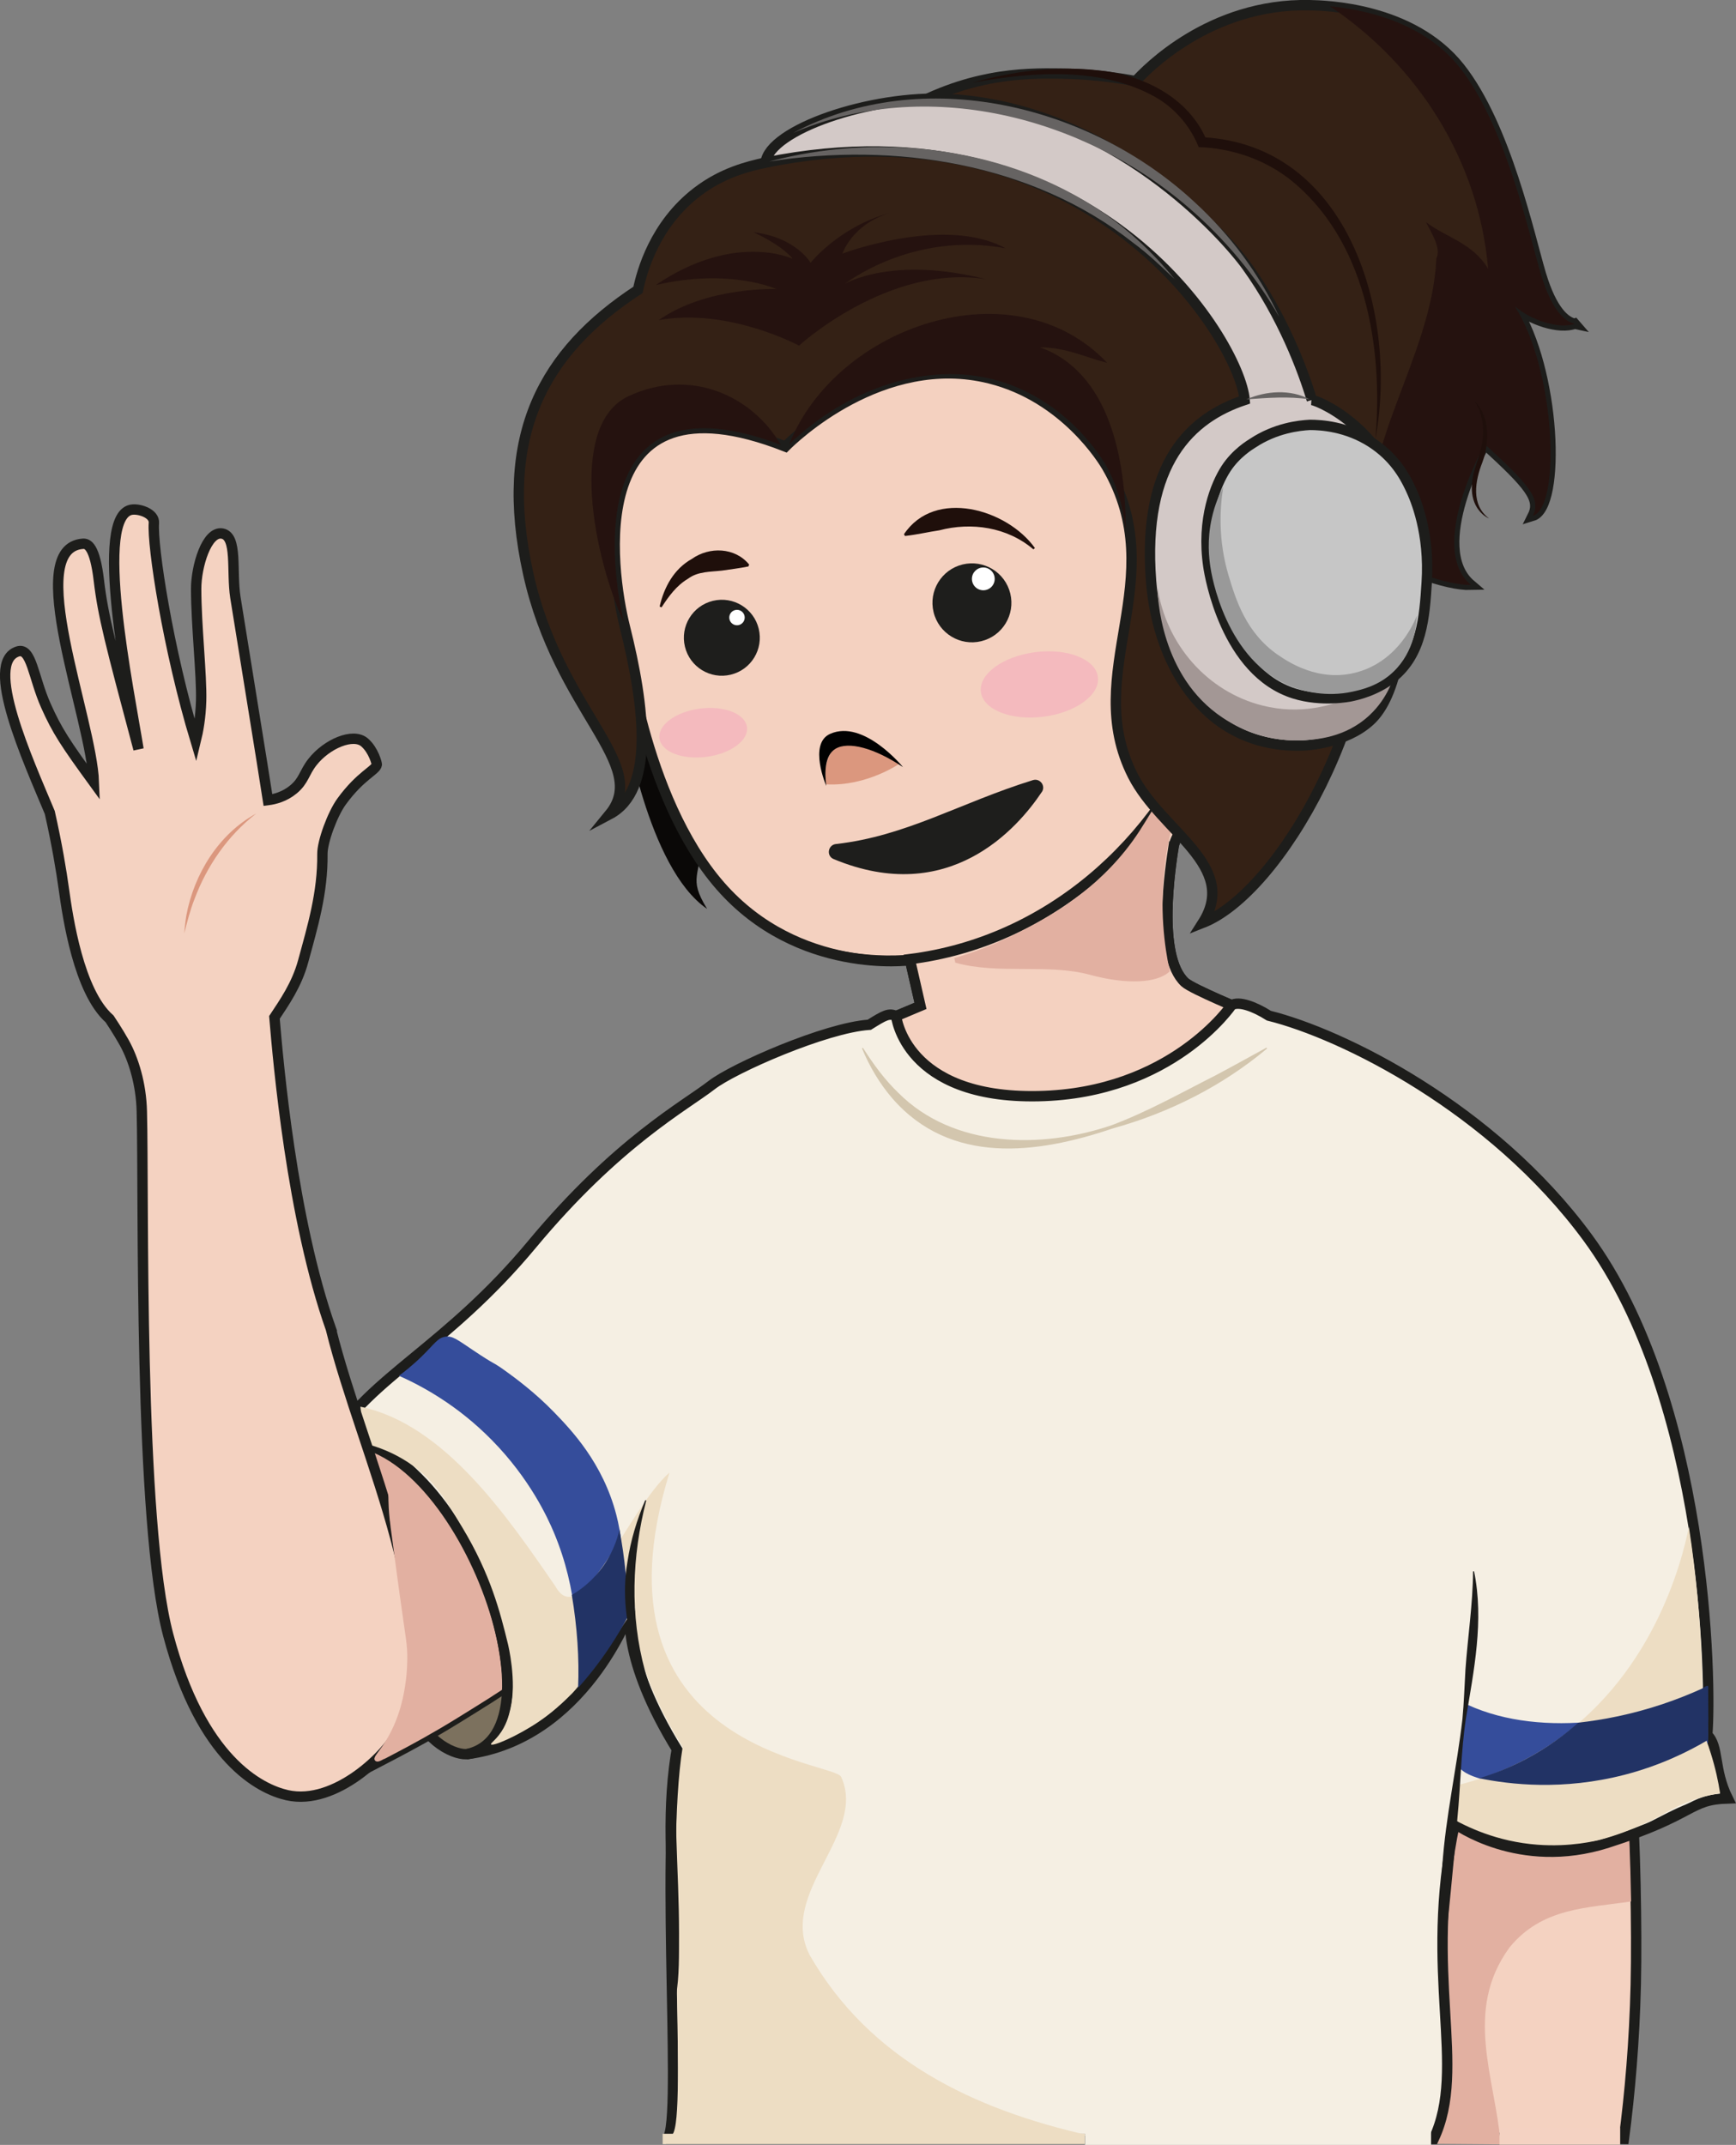 <?xml version="1.0" encoding="UTF-8"?>
<svg id="Capa_2" data-name="Capa 2" xmlns="http://www.w3.org/2000/svg" viewBox="0 0 335.14 413.95">
  <rect x="0" y="0" width="335.14" height="413.95" fill="#808080" stroke="none"/>
  <defs>
    <style>
      .cls-1 {
        fill: #7c715e;
      }

      .cls-1, .cls-2, .cls-3, .cls-4, .cls-5, .cls-6, .cls-7, .cls-8, .cls-9, .cls-10, .cls-11, .cls-12 {
        stroke-miterlimit: 10;
      }

      .cls-1, .cls-2, .cls-5, .cls-6, .cls-7, .cls-9, .cls-10, .cls-11 {
        stroke: #1d1d1b;
      }

      .cls-1, .cls-2, .cls-5, .cls-6, .cls-7, .cls-10, .cls-11 {
        stroke-width: 2px;
      }

      .cls-13 {
        fill: #666362;
      }

      .cls-14 {
        fill: #0a0807;
      }

      .cls-15, .cls-9, .cls-12 {
        fill: #e2b0a1;
      }

      .cls-16 {
        fill: #1d1d1b;
      }

      .cls-2 {
        fill: #f5efe3;
      }

      .cls-17 {
        fill: #354d9b;
      }

      .cls-18 {
        fill: #fff;
      }

      .cls-3 {
        stroke: #f5efe3;
        stroke-width: 2.99px;
      }

      .cls-3, .cls-19, .cls-4, .cls-8 {
        fill: none;
      }

      .cls-4 {
        stroke: #f4d2c2;
        stroke-width: 3.26px;
      }

      .cls-5 {
        fill: #c6c6c6;
      }

      .cls-6 {
        fill: #342115;
      }

      .cls-7 {
        fill: #f4d1c0;
      }

      .cls-20 {
        fill: #d3c6ae;
      }

      .cls-21 {
        fill: #db977e;
      }

      .cls-22 {
        fill: #a39795;
      }

      .cls-23 {
        fill: #223365;
      }

      .cls-24 {
        fill: #edddc3;
      }

      .cls-8 {
        stroke: #edddc3;
        stroke-width: 2.01px;
      }

      .cls-25 {
        fill: #1e1e1c;
      }

      .cls-26 {
        fill: #999;
      }

      .cls-10 {
        fill: #f4d2c1;
      }

      .cls-27 {
        fill: #1f0f0b;
      }

      .cls-28 {
        fill: #f4babe;
      }

      .cls-29 {
        fill: #010101;
      }

      .cls-30 {
        fill: #25120f;
      }

      .cls-11 {
        fill: #d3c9c7;
      }

      .cls-12 {
        stroke: #e2b0a1;
        stroke-width: .82px;
      }
    </style>
  </defs>
  <g id="cuerpo">
    <path class="cls-1" d="M99.64,332.54c5.97-7.25-4.58-47.25-4.58-47.25,0,0-16.88,36.58-15.4,43.31s7.44,10.03,10.37,9.94c0,0,4.87-.23,9.61-5.99Z"/>
  </g>
  <g id="kbeioh">
    <path class="cls-14" d="M120.59,139.06s4.33,28.44,15.92,36.35c-3.83-6.25-1.11-6.11-1.07-14s-6.18-29.33-6.18-29.33l-8.67,6.98Z"/>
  </g>
  <g id="cabezaV2">
    <path id="contorno_cara" data-name="contorno cara" class="cls-7" d="M178.37,47.25c-90.14-9.64-57.62,75.76-57.62,75.76,0,0,3.23,30.71,18.32,47.97,15.1,17.26,36.62,14.33,36.62,14.33l2.01,8.81c-2.35.99-4.7,1.97-7.05,2.96,1.48,1.55,1.41,8.5,4.73,10.77,14.2,9.69,35.37,5.69,49.27.39,8.59-3.27,16.35-12.54,16.13-12.95-.03-.06-10.64-4.4-12.04-5.71-5.52-5.15-2.74-22.54-2.17-26.25.73-4.72,21.47-31.07,11.19-64.79-8.07-26.47-31.13-46.33-59.4-51.3Z"/>
    <path class="cls-7" d="M226.58,163.34c.47-3.05,9.3-15.16,12.71-32.44-2.65,1.9-4.8,4.2-6,6.99-9.59,24.92-31.22,43.9-57.65,47.22l2.06,9.02c-2.35.99-4.7,1.97-7.05,2.96,1.48,1.55,1.41,8.5,4.73,10.77,14.2,9.69,35.37,5.69,49.27.39,8.59-3.27,16.35-12.54,16.13-12.95-.03-.06-10.64-4.4-12.04-5.71-5.52-5.15-2.74-22.54-2.17-26.25Z"/>
    <path class="cls-15" d="M225.83,187.44c-1.05-4.87-2.01-12.11-.92-20.74,1.5-11.93,6.19-20.71,9.23-25.49-1.12,1.24-2.79,3.13-4.72,5.5-7.35,9.04-7.78,11.98-12.17,17.44-7.18,8.94-15.96,13.43-20.57,15.8-4.87,2.49-9.23,4.02-12.45,4.96l.2.88c8.33,2.33,17.86.12,26.04,2.35,6.94,1.89,12.98,1.64,15.36-.69Z"/>
    <path class="cls-6" d="M304.01,62.49c-1.79-.38-4.38-2.38-6.54-9.59-2.19-7.31-6.75-28.63-15.67-39.87-9.21-11.6-26.01-11.96-28.96-12.03-19.31-.41-31.64,12.53-33.6,14.66-.47-.09-.95-.18-1.46-.26-3.5-.6-7.95-1.13-13.12-1.2-3.38-.04-8.08-.1-13.68.99-4.33.84-11.12,2.75-18.67,7.54-12.15,3.74-22.57,8.19-24.52,8.63-3.42.78-8.26,1.93-13.15,5.65-8.34,6.34-10.76,15.53-11.47,18.93-18.26,11.95-27.11,28.05-21.2,54.76,5.91,26.71,23.68,36.73,15.7,46.46,8.74-4.62,6.86-20.59,2.95-36.23-2.68-10.74-8.49-50.25,31.01-34.75,1.34-1.35,18.7-18.33,39.46-13.14,14.53,3.63,21.94,15.93,22.58,17.02,12.71,21.85-5.11,39.68,5.02,59.62,5.53,10.87,20.56,17.37,13.5,28.43,14.75-5.78,35.38-41,32.69-72.84,4.5,4.3,14.48,7.74,19.07,7.61-8.57-7.28,2.7-27.15,2.7-27.15,8.56,7.86,10.89,10.54,9.25,13.82,5.53-1.69,4.4-28.23-3.47-40.43,3.08,2.64,8.53,4.48,11.57,3.36Z"/>
    <path class="cls-30" d="M121.31,76.47c-11.87,5.58-6.58,31.34-.9,43.55-2.72-11.79-7.15-48.31,30.32-34.17-5.52-9.53-17.55-14.96-29.42-9.38Z"/>
    <path class="cls-30" d="M200.75,67.03c5,0,9,2,13,3-17.96-18.95-52.3-7.18-61.39,15.7,12.46-11.92,29.11-16.56,42.61-11.51,12.82,4.8,18.7,15.86,18.7,15.86,2.55,4.79,3.36,9.3,3.64,12.25.1-13.6-3.13-30.56-16.56-35.3Z"/>
    <path class="cls-30" d="M304.01,62.49c-1.79-.38-4.38-2.38-6.54-9.59-2.19-7.31-6.75-28.63-15.67-39.87-7.12-8.96-18.74-11.21-25.03-11.81,17.05,11.45,28.71,29.82,30.52,50.66-3-5-8-6-12-9,1,2,3,5,2,7-.84,19.33-15.8,37.25-12.24,55.54,4.57,4.23,14.36,7.59,18.91,7.46-8.57-7.28,2.7-27.15,2.7-27.15,8.56,7.86,10.89,10.54,9.25,13.82,5.53-1.69,4.4-28.23-3.47-40.43,3.08,2.64,8.53,4.48,11.57,3.36Z"/>
    <path class="cls-30" d="M154.26,66.7s17.28-15.84,36.11-12.81c-18.25-4.61-27.25.89-27.25.89,0,0,12.9-10.19,30.98-6.87-11.71-6.42-31.46,1.03-31.46,1.03,0,0,1.8-5.63,9.18-7.86-9.76,2.63-15.34,9.63-15.34,9.63,0,0-2.83-4.93-10.98-5.88,6.03,2.85,7.5,5.11,7.5,5.11,0,0-11.15-5.3-26.43,5.09,14.22-3.36,23.3.75,23.3.75,0,0-13.48-.5-22.71,6.01,13.39-2.46,27.1,4.92,27.1,4.92Z"/>
    <ellipse class="cls-28" cx="200.66" cy="132.08" rx="11.39" ry="6.28" transform="translate(-15.14 26.54) rotate(-7.29)"/>
    <ellipse class="cls-28" cx="135.76" cy="141.4" rx="8.52" ry="4.7" transform="translate(-16.85 18.38) rotate(-7.29)"/>
    <path class="cls-21" d="M162.45,143.31s-3.96,1.84-2.97,8.06c7.85.44,14.23-4.03,14.23-4.03,0,0-5.34-3.81-11.27-4.03h0Z"/>
    <circle class="cls-25" cx="139.35" cy="123.09" r="7.33" transform="translate(-25.14 36.41) rotate(-13.67)"/>
    <path class="cls-25" d="M201.13,152.85c.8-1.19-.36-2.72-1.73-2.29-14.12,4.38-24.43,10.81-38.03,12.33-1.55.18-1.88,2.3-.44,2.9,22.23,9.25,35.45-5.84,40.19-12.94h0Z"/>
    <path class="cls-29" d="M159.52,151.69s-3.54-8.18.76-10.07c6.49-2.86,14.05,6.43,14.05,6.43-5.47-3.68-10.59-5.06-13.07-3.52-2.06,1.28-2.09,4.6-1.74,7.17h0Z"/>
    <circle class="cls-18" cx="142.27" cy="119.19" r="1.49" transform="translate(-24.13 36.99) rotate(-13.67)"/>
    <path class="cls-27" d="M199.79,105.76h0l-.29.26c-5.05-4.31-11.97-5.3-18.17-3.67-2.06.3-4.1.8-6.61,1.09l-.21-.33c5.96-8.94,19.91-4.87,25.28,2.65h0Z"/>
    <path class="cls-27" d="M127.7,117.2h0l-.36-.14c.86-3.72,2.73-7.24,6.23-9.2,3.38-2.39,8.32-2.26,11.06,1.1l-.15.36c-1.97.4-3.58.56-5.11.8-2.23.26-4.63.13-6.55,1.57-2.21,1.31-3.73,3.39-5.11,5.53h0Z"/>
    <circle class="cls-25" cx="187.63" cy="116.36" r="7.62" transform="translate(-22.18 47.62) rotate(-13.67)"/>
    <circle class="cls-18" cx="189.83" cy="111.72" r="2.2"/>
  </g>
  <g id="manov2">
    <path class="cls-10" d="M314.95,345.74c.71,8.74,1.09,26.46.84,37.28-.26,10.99-1.14,20.98-2.29,29.78-13.97-.11-27.95-.23-41.92-.34v-66.71h43.38Z"/>
    <path class="cls-15" d="M270.68,346.51v67.18c6.35.05,12.7.1,19.05.16-1.11-12.97-7.2-25.8,1.67-37.99,6.3-7.75,15.04-7.62,23.49-8.9-.14-7.78-.43-15.52-.83-20.45h-43.38Z"/>
    <path class="cls-9" d="M107.89,318.14c-6.81,6.09-9.81,7.96-19.39,13.88s-15.61,8.45-23.63,13.03c-8.7-11.66,8.17-53.6-.53-65.26,0,0,5.74-18.29,29.25-10.36,23.51,7.94,14.3,48.7,14.3,48.7Z"/>
  </g>
  <g id="cuerpov2">
    <path class="cls-2" d="M173,196.1c-1.38-.69-2.32-.11-5.18,1.67-8.45.56-26.24,8.39-30.43,11.64-5.16,4.01-18.25,10.96-34.69,30.74s-31.19,25.59-38.75,38.26c23.33-4.67,46.56,55.92,26.12,60.14,22.75-2.89,31.69-27.85,31.69-27.85,0,0-2.17,9.02,9.09,27.18-3.5,21.17,1.21,74.93-2.29,74.93h148.22c6.56-13.89-2.1-31.74,4.06-60.88,0,0,12.38,9.16,29.49,3.71s15.56-8.33,23.22-8.56c-2.82-5.72-1.63-10.01-3.96-12.26.85-9.96-.06-64.69-23.14-96.04-18.36-24.94-47.23-39.23-61.48-42.76-2.81-1.78-5.8-2.87-7.21-2.03,0,0-11.51,17.04-37.3,17.56s-27.46-15.45-27.46-15.45Z"/>
    <path class="cls-17" d="M85.98,257.97c-1.48.21-2.06,1.35-4.46,3.7-1.83,1.8-3.46,3.08-4.5,3.84,4.39,1.95,11.27,5.64,17.91,12.39,7.38,7.49,10.82,15.06,12,17.86,4.75,11.32,4.59,21.53,4.1,26.99,1.92-2.28,3.99-5.13,5.92-8.59,1.41-2.53,2.28-4.54,2.66-5.49,1.23-7.35.21-13.08-.63-16.32-2.61-10.07-8.77-16.45-12.04-19.83-3.7-3.83-7.72-6.76-9.32-7.91-2.74-1.98-1.64-.9-6.38-4.09-2.98-2-3.9-2.75-5.25-2.55Z"/>
    <path class="cls-17" d="M283.29,329c-1,4-.73,8.83-1.65,12.01,3.95,5.51,36.61,5.34,48.05-4.6.11-2.35.15-5.95,0-10.44-11.37,5.83-31.66,9.81-46.4,3.02Z"/>
    <path class="cls-19" d="M279.91,285.65c3.35,13.05,3.65,23.39,3.31,30.32-.29,5.95-1.23,13.24-1.51,15.27-1.43,10.33-2.75,18.02-2.81,18.38,0,0,0,0,0,0-1.03,6.09-.6,11.92.97,17.5"/>
    <path class="cls-19" d="M119.03,59.7c2.62-1.84,6.13-3.92,10.53-5.58,7.07-2.67,13.39-3.12,17.55-3.06"/>
    <path class="cls-11" d="M253.26,77.19c-1.75-5.83-5.65-16.18-12.51-25.75-4.26-5.95-26-30.61-57.67-32.33-14.95-.81-34.57,5.92-35.28,12.26,63.03-12.68,91.61,34.57,92.48,45.82-10.28,3.42-19.85,12.02-18.06,34.98,1.31,16.76,11.1,32.42,29.43,31.7.46-.02,8.03-.37,12.82-4.75,3.54-3.23,7.91-11.94,6.44-38.13-.93-16.57-15.7-23.53-17.67-23.8Z"/>
    <path class="cls-22" d="M223.44,113.25c.03,1.69.51,17.28,12.62,25.28,1.58,1.04,7.37,4.75,15.32,4.34,2.59-.13,8.3-.43,13.02-4.85,3.56-3.33,4.76-7.33,5.19-9.19-.57.57-11.43,10.95-25.85,7.34-10.58-2.65-18.65-11.72-20.3-22.92Z"/>
    <path class="cls-5" d="M264.79,85.4c4.25,2.76,6.27,6.24,7.53,8.93.95,2.03,3.73,8.51,3.11,18.1-.43,6.62-.89,13.8-6.61,18.35-3.22,2.56-6.94,3.37-8.11,3.61,0,0-5.49,1.14-10.87-.55-13.22-4.15-16.3-22.76-16.55-24.46-1.4-9.27,1.49-16,3.38-18.92,1.95-3.01,4.7-4.63,5.18-4.94,4.39-2.9,8.89-3.41,11.03-3.52,2.15,0,7.11.29,11.91,3.4Z"/>
    <path class="cls-26" d="M246.78,126.44c-6.27-4.3-8.22-10.8-9.58-15.31-2.12-7.06-1.68-13.29-1.03-17.23-.73,1.4-1.66,3.49-2.24,6.14-.95,4.3-.5,7.72-.27,9.33.16,1.16,2.84,18.41,16.02,23.27,2.02.75,6.33,1.95,11.4.85,1.89-.41,5.1-1.15,7.91-3.83,4.2-4,4.48-9.41,4.51-10.81-.33.89-3.39,8.62-11.47,10.87-7.43,2.07-13.47-2.07-15.25-3.29Z"/>
    <path class="cls-16" d="M63.32,278.62c3.09-1.74,7.04-1.42,10.2.05,6.51,2.88,10.61,8.9,14.1,14.76,3.52,5.83,7.05,11.76,9.1,18.31,2.07,6.54,3.55,13.79,1.15,20.51-1.19,3.36-4.19,6.12-7.82,6.39,0,0-.04-.2-.04-.2,7.03-2,7.58-10.25,6.82-16.4-.7-6.62-2.72-13.07-5.12-19.3-2.4-6.29-6.25-12-11.14-16.62-4.51-4.49-10.44-9.27-17.17-7.32,0,0-.08-.18-.08-.18h0Z"/>
    <path class="cls-16" d="M333.53,347.18c-4.58.43-8.29,3.46-12.56,4.99-4.38,1.55-8.79,2.87-13.25,4.23-9.05,2.65-19.14.85-26.93-4.38,0,0,.09-.18.09-.18,10.72,3.46,22.39,5.69,33.27,1.88,5.29-2.24,10.09-5.73,15.86-6.84,1.16-.21,2.42-.27,3.56.1,0,0-.03.2-.03.2h0Z"/>
    <path class="cls-24" d="M156.25,377.19c-6-12,11.15-23.24,6.15-34.24-1-3-49.71-5.12-33.15-58.76-8,7-17,31-22,22-9.3-13.52-21.45-31.33-37.67-34.71.09.6.16,1.67-.31,2.83-1.09,2.68-4.08,3.33-4.38,3.39,3.34.23,9.3,1.15,14.92,5.23,4.08,2.96,5.99,6.13,9.45,11.87,5.45,9.04,7.3,16.34,8.81,22.52,0,0,1.75,7.15.47,12.47-.32,1.33-.78,3.24-2.26,5.11-.88,1.11-1.6,1.56-1.49,1.74.27.46,4.99-1.51,9.23-4.38,1.33-.9,3.55-2.53,6.43-5.45,0,0,3.9-3.97,12.25-16.82,0,0-2.17,9.02,9.09,27.18-3.5,21.17,1.21,74.93-2.29,74.93h80.65c-22.1-4.99-42.25-14.52-53.91-34.91Z"/>
    <path class="cls-23" d="M121.26,311.92c-.03-2.55-.17-5.3-.46-8.24-.3-3.06-.73-5.9-1.21-8.49-.4,1.78-1.38,4.95-3.91,8.07-1.86,2.3-3.88,3.72-5.29,4.55,1.04,6.18,1.46,12.34,1.21,17.95,1.98-2.22,4.09-4.86,6.14-7.95,1.36-2.04,2.52-4.02,3.52-5.89Z"/>
    <path class="cls-24" d="M328.46,333.5c.42-4.87.41-20.47-2.41-38.8-1.32,6.39-6.92,29.54-27.97,42.76-6.12,3.85-12.16,5.98-17.24,7.19-.16.78-.32,1.57-.48,2.36-.38,1.94-.74,3.85-1.08,5.74.14-.71.27-1.42.43-2.15,3.44,2.02,9.34,4.82,17.06,5.41,6.4.49,11.3-.74,12.25-.99,6.19-1.61,11.62-4.66,11.62-4.66,1.59-.89,3.85-2.29,7.34-3.35,1.69-.51,3.13-.78,4.09-.93-.35-2.31-.92-4.93-1.81-7.75-.56-1.76-1.17-3.37-1.79-4.83Z"/>
    <path class="cls-23" d="M329.69,335.81c.02-.45.05-1.09.07-1.94,0,0,0-.04,0-.1.02-.7.03-1.47.03-2.3,0-.07,0-.13,0-.2,0-.37,0-.76,0-1.15,0-.05,0-.09,0-.14,0-.44,0-.89-.01-1.35,0-.08,0-.16,0-.24,0-.38-.01-.78-.02-1.18,0-.12,0-.23,0-.35-.03-1.04.11-1.36-.04-1.47-.11-.08-.36-.06-1.04.45-2.3,1.05-4.84,2.07-7.6,3-6.06,2.04-11.65,3.09-16.39,3.62-2.46,2.19-5.83,4.77-10.18,7.06-3.28,1.73-6.35,2.88-8.96,3.67,5.91,1.2,16.16,2.42,28.14-.69,6.72-1.75,12.1-4.37,16.03-6.7Z"/>
    <line class="cls-8" x1="127.93" y1="412.8" x2="209.46" y2="412.8"/>
    <line class="cls-3" x1="209.46" y1="412.45" x2="276.27" y2="412.45"/>
  </g>
  <g id="holi">
    <path id="brazo" class="cls-10" d="M63.91,256.55c-7.6-21.44-10.2-51.55-10.93-60.2,1.86-2.82,4.31-6.28,5.54-10.81,1.84-6.76,3.8-13.23,3.72-20.72-.03-2.35,1.94-7.73,3.73-10.17,3.68-5.04,6.59-5.96,6.77-7.09.03-.17-.59-2.73-2.33-4.26-2.2-1.95-7.36.26-10.11,3.79-1.6,2.05-1.62,3.57-3.64,5.25-1.71,1.42-3.59,1.9-4.93,2.07-.76-5.04-5.5-34.08-6.29-39.13-.79-5.05.46-11.78-2.54-12.31-3-.53-5.03,6.36-5.03,10.64,0,7.04,1.1,16.73.96,21.65-.09,3.18-.57,5.83-1.05,7.79-5.38-17.84-8.42-37.83-8.07-42.11.14-1.77-2.56-2.73-4.11-2.6-7.78.62-.65,35.14,1.14,46.24-5.49-20.57-6.85-25.77-7.65-32.53-.78-6.66-2.2-7.17-3.07-7.11-11.7.81,1.66,33.66,2.11,46.07-5.5-7.56-7.1-9.97-9.26-14.81-2.46-5.49-2.78-11.34-5.46-10.47-6.59,2.14,1.95,20.9,6.2,31.07,1.41,6.24,2.24,11.34,2.73,14.86.74,5.33,2.84,19.72,8.82,24.98,0,0,1.66,2.48,2.84,4.6,1.77,3.19,3.25,7.94,3.38,13.23.43,16.68-.69,79.19,5.09,101.04,6.37,24.08,17.72,29.75,22.95,30.94,9.45,2.14,19.63-8.27,21.41-12.19,9.66-21.28-6.67-52.63-12.93-77.7Z"/>
  </g>
  <g id="sketch">
    <path class="cls-16" d="M135.95,167.56c11.73,14.8,30.76,19.79,48.72,15.19,5.86-1.38,11.53-3.55,17-6.13l-4.03,2.1-4.15,1.87c-8.44,3.46-17.62,5.41-26.77,4.6-12.11-1.16-23.86-7.54-30.77-17.62h0Z"/>
    <path class="cls-21" d="M49.46,157.01c-5.47,4.22-9.52,10.09-11.92,16.53-.85,2.14-1.4,4.38-1.98,6.63.11-1.15.22-2.32.41-3.47,1.48-8,6.23-15.74,13.49-19.69h0Z"/>
    <path class="cls-16" d="M124.76,289.57c-2.77,10.82-3.19,22.1-.24,32.9,1.39,4.87,3.69,9.51,6.34,13.81.12.18.08.16.06.36-1.14,12.12.18,24.32.17,36.49-.02,4.07.09,8.19-.61,12.26,0,0-.2-.03-.2-.03.08-3.46-.5-8.65-.76-12.16-.93-12.2-1.92-24.61.32-36.74,0,0,.06.36.06.36-5.31-10.99-10.95-22.93-8.76-35.46.61-4.11,1.83-8.08,3.43-11.85l.19.06h0Z"/>
    <path class="cls-16" d="M284.57,303.24c1.96,9.49-.04,19.18-1.6,28.57-.92,6.3-.99,12.69-1.61,19.02-.43,6.09-2.08,22.19-2.72,28.45,0,0-.2,0-.2,0-.62-6.37-.46-12.79,0-19.15.64-9.55,2.8-18.91,3.89-28.4.3-3.17.39-6.36.58-9.53.45-6.34,1.42-12.58,1.47-18.93l.2-.03h0Z"/>
    <path class="cls-20" d="M244.62,202.35c-8.66,7.26-18.94,12.42-29.81,15.43-14.59,4.95-31.29,7.12-42.53-5.79-2.5-2.9-4.44-6.21-5.87-9.68,0,0,.18-.09.18-.09,2.01,3.16,4.2,6.15,6.83,8.68,10.66,10.69,27.62,10.87,41.18,6.26,6.97-2.61,13.45-6.28,20.08-9.63,3.28-1.74,6.54-3.55,9.82-5.35,0,0,.11.16.11.16h0Z"/>
    <path class="cls-27" d="M265.53,84.75c1.55-17.85-1.92-38.72-16.75-50.32-4.97-3.77-11.12-5.83-17.37-6.04-1.55-3.86-4.3-7.17-7.87-9.37-10.6-6.24-24.12-5.19-35.83-3.06,7.99-2.27,16.42-3.33,24.72-2.34,8.37.89,17.12,5.29,20.51,13.44,0,0-.84-.58-.84-.58,28.46,1.44,37.86,34.45,33.42,58.28h0Z"/>
    <path class="cls-27" d="M284.67,77.4c3.02,3.03,2.89,7.99,1.52,11.79-1.41,3.58-2.27,8.24,1.27,10.86-.95-.4-1.72-1.18-2.3-2.05-1.74-2.76-.95-6.34.09-9.14,1.31-3.7,1.69-8.03-.58-11.46h0Z"/>
    <path class="cls-13" d="M148.49,31.17c20.68-5.48,44.06-3.03,62.33,8.46,6.11,3.81,11.47,8.74,15.96,14.26-2.59-2.45-5.14-4.92-8-7.02-19.6-15.46-46.08-19.47-70.29-15.7h0Z"/>
    <path class="cls-13" d="M240.63,77.07c3.78-1.65,8.49-1.99,12.21,0-4.11-.62-8.07-.29-12.21,0h0Z"/>
    <path class="cls-13" d="M153.12,25.65c25.07-13.33,57.29-5.41,77.49,13.35,6.85,6.27,12.49,13.85,16.37,22.2-4.57-7.99-10.52-15.08-17.41-21.04-20.52-17.79-50.88-25.48-76.45-14.51h0Z"/>
    <path class="cls-12" d="M75.63,293.15c-.16-1.6-.21-2.78-.23-3.6-.02-.9-.03-1.35,0-1.35.42-.1,5.11,11.78,6.03,26.37.55,8.69.99,17.37-4.27,22.14-1.3,1.18-4.1,3.17-4.44,2.81-.25-.26,1.02-1.47,2.3-3.64,2.75-4.64,3.41-9.11,3.71-11.29.06-.42.28-2.09.31-4.31.04-2.99-.31-4.07-1.49-12.7-.21-1.51-.6-4.45-.64-4.72-.52-3.87-.46-3.48-.57-4.28-.21-1.51-.31-2.26-.51-3.77-.09-.71-.13-1.09-.19-1.66Z"/>
    <line class="cls-4" x1="289.48" y1="412.27" x2="312.78" y2="412.27"/>
  </g>
</svg>